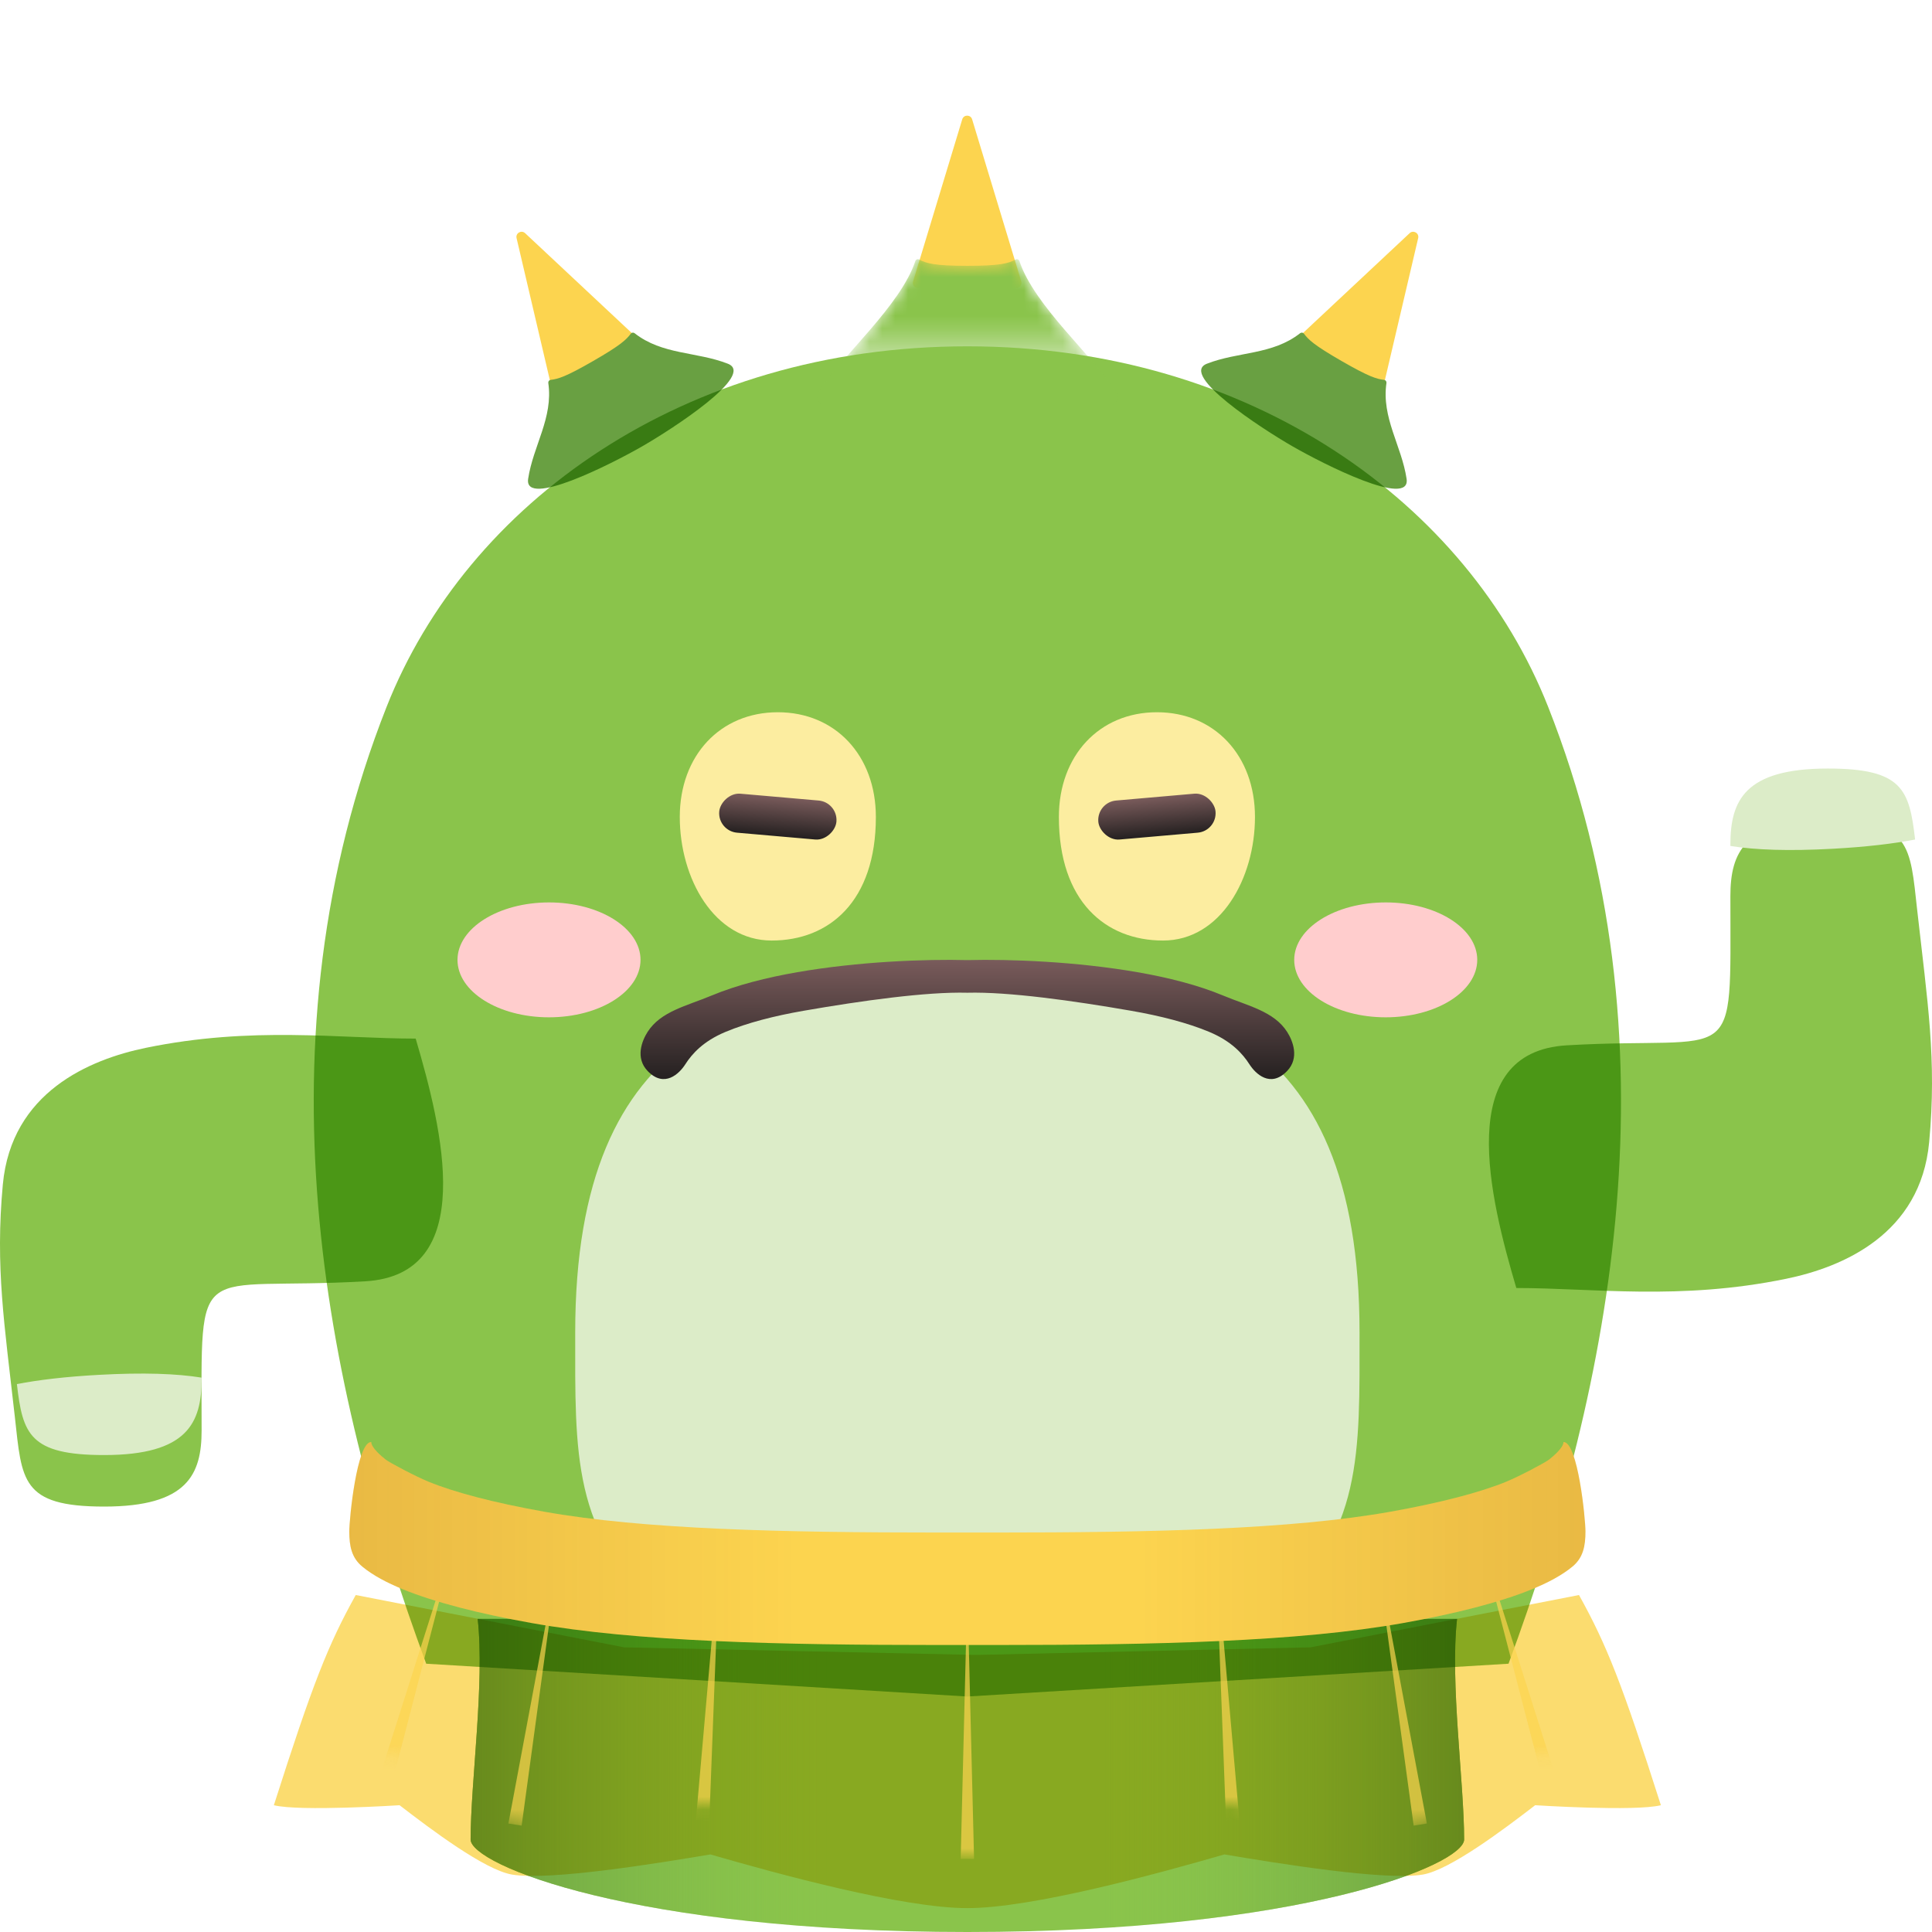 <svg width="150" height="150" viewBox="0 0 150 150" fill="none" xmlns="http://www.w3.org/2000/svg">
<g clip-path="url(#clip0_301_1352)">
<path d="M109.444 18.103C109.733 17.833 110.197 18.101 110.107 18.486L107.104 31.296C107.043 31.557 106.747 31.685 106.514 31.551L99.902 27.741C99.669 27.607 99.632 27.287 99.829 27.104L109.444 18.103Z" fill="#FCD44F"/>
<path d="M93.703 28.239C91.523 29.093 97.946 33.267 100.334 34.643C102.722 36.019 109.556 39.482 109.207 37.172C108.818 34.598 107.248 32.435 107.644 29.731C107.66 29.616 107.58 29.509 107.464 29.494C106.881 29.423 106.305 29.265 104.16 28.029C102.016 26.794 101.59 26.375 101.237 25.906C101.167 25.814 101.033 25.798 100.942 25.87C98.793 27.563 96.131 27.289 93.703 28.239Z" fill="#69A042"/>
<path d="M40.769 18.103C40.48 17.833 40.016 18.101 40.106 18.486L43.109 31.296C43.17 31.557 43.466 31.685 43.699 31.551L50.311 27.741C50.544 27.607 50.581 27.287 50.385 27.104L40.769 18.103Z" fill="#FCD44F"/>
<path d="M56.51 28.239C58.69 29.093 52.267 33.267 49.879 34.643C47.491 36.019 40.657 39.482 41.006 37.172C41.395 34.598 42.965 32.435 42.569 29.731C42.553 29.616 42.633 29.509 42.749 29.494C43.332 29.423 43.908 29.265 46.053 28.029C48.197 26.794 48.623 26.375 48.976 25.906C49.046 25.814 49.18 25.798 49.271 25.87C51.42 27.563 54.082 27.289 56.51 28.239Z" fill="#69A042"/>
<g filter="url(#filter0_i_301_1352)">
<path d="M134.347 65.576C134.347 79.335 135.084 76.381 121.647 77.159C112.838 77.668 115.66 89.001 117.727 96.001C123.712 96.001 130.409 96.986 138.675 95.285C143.052 94.385 149.115 91.837 149.78 84.677C150.378 78.233 149.654 73.84 148.849 66.644C148.296 61.7 148.381 59.669 141.912 59.669C135.442 59.669 134.347 62.175 134.347 65.576Z" fill="#8AC44B"/>
</g>
<path fill-rule="evenodd" clip-rule="evenodd" d="M148.688 65.18C146.976 65.51 144.881 65.755 142.33 65.896C138.869 66.087 136.279 65.993 134.347 65.68C134.347 65.645 134.347 65.611 134.347 65.576C134.347 62.175 135.442 59.669 141.912 59.669C147.701 59.669 148.242 61.295 148.688 65.18Z" fill="#DCECC8"/>
<g filter="url(#filter1_i_301_1352)">
<path d="M15.653 107.063C15.653 93.304 14.916 96.258 28.354 95.48C37.162 94.971 34.34 83.638 32.273 76.637C26.288 76.637 19.591 75.653 11.325 77.353C6.948 78.254 0.885 80.802 0.22 87.962C-0.378 94.406 0.346 98.799 1.151 105.995C1.704 110.939 1.619 112.97 8.088 112.97C14.558 112.97 15.653 110.464 15.653 107.063Z" fill="#8AC44B"/>
</g>
<path fill-rule="evenodd" clip-rule="evenodd" d="M1.312 107.459C3.024 107.129 5.119 106.884 7.67 106.743C11.131 106.552 13.721 106.646 15.653 106.959C15.653 106.994 15.653 107.028 15.653 107.063C15.653 110.464 14.558 112.97 8.088 112.97C2.299 112.97 1.758 111.344 1.312 107.459Z" fill="#DCECC8"/>
<path d="M113.675 142.818C113.675 144.764 101.069 150 75.106 150C49.144 150 36.538 144.764 36.538 142.818C36.538 138.398 37.64 130.664 37.089 125.691H113.124C112.573 130.664 113.675 138.398 113.675 142.818Z" fill="#8AC44B"/>
<g style="mix-blend-mode:multiply">
<path d="M113.675 142.818C113.675 144.764 101.069 150 75.106 150C49.144 150 36.538 144.764 36.538 142.818C36.538 138.398 37.64 130.664 37.089 125.691H113.124C112.573 130.664 113.675 138.398 113.675 142.818Z" fill="url(#paint0_linear_301_1352)"/>
</g>
<g style="mix-blend-mode:multiply">
<path d="M36.538 142.818C36.538 144.764 49.144 150 75.106 150C101.069 150 113.675 144.764 113.675 142.818C113.675 138.398 112.573 130.664 113.124 125.691H37.089C37.64 130.664 36.538 138.398 36.538 142.818Z" fill="url(#paint1_linear_301_1352)"/>
</g>
<g filter="url(#filter2_i_301_1352)">
<path d="M30.017 50.875C19.769 76.827 25.064 103.458 33.091 125.17L75.106 127.717L117.122 125.17C125.149 103.458 130.444 76.827 120.196 50.875C113.969 35.105 97.139 22.887 75.106 22.887C53.074 22.887 36.244 35.105 30.017 50.875Z" fill="#8AC44B"/>
</g>
<path d="M97.436 63.428C97.436 68.197 94.766 73.023 90.299 73.023C85.832 73.023 82.211 69.984 82.211 63.428C82.211 58.658 85.356 55.298 89.823 55.298C94.29 55.298 97.436 58.658 97.436 63.428Z" fill="#FCEDA0"/>
<rect x="85.141" y="62.285" width="9.135" height="3.039" rx="1.519" transform="rotate(-5 85.141 62.285)" fill="url(#paint2_linear_301_1352)"/>
<path d="M52.778 63.428C52.778 68.197 55.447 73.023 59.914 73.023C64.381 73.023 68.002 69.984 68.002 63.428C68.002 58.658 64.856 55.298 60.39 55.298C55.923 55.298 52.778 58.658 52.778 63.428Z" fill="#FCEDA0"/>
<rect width="9.135" height="3.039" rx="1.519" transform="matrix(-0.996 -0.087 -0.087 0.996 65.072 62.285)" fill="url(#paint3_linear_301_1352)"/>
<path d="M75.106 76.061C58.291 76.061 44.659 79.561 44.659 103.447C44.659 112.834 44.385 119.114 51.368 125.052C64.785 128.051 65.817 126.051 75.106 126.051C84.395 126.051 85.428 128.051 98.845 125.052C105.828 119.114 105.554 112.834 105.554 103.447C105.554 79.561 91.922 76.061 75.106 76.061Z" fill="#DCECC8"/>
<path d="M87.832 78.478C83.312 77.692 78.281 76.992 75.106 77.075C71.932 76.992 66.901 77.692 62.381 78.478C60.12 78.872 58.022 79.409 56.329 80.116C54.6 80.839 53.732 81.811 53.198 82.645C52.751 83.343 51.585 84.509 50.282 83.152C49.31 82.139 49.835 80.811 50.282 80.113C51.303 78.517 53.319 78.1 55.243 77.296C57.205 76.477 59.529 75.894 61.901 75.481C66.649 74.655 71.8 74.456 75.106 74.542C78.413 74.456 83.564 74.655 88.312 75.481C90.684 75.894 93.008 76.477 94.969 77.296C96.894 78.1 98.91 78.517 99.931 80.113C100.378 80.811 100.903 82.139 99.931 83.152C98.628 84.509 97.462 83.343 97.015 82.645C96.481 81.811 95.613 80.839 93.884 80.116C92.192 79.409 90.093 78.872 87.832 78.478Z" fill="url(#paint4_linear_301_1352)"/>
<g filter="url(#filter3_i_301_1352)">
<path d="M21.262 136.157C24.271 126.727 25.469 123.708 27.62 119.837L48.459 123.899L75.8 124.489L101.754 123.899L122.593 119.837C124.744 123.708 125.942 126.727 128.951 136.157C126.936 136.657 119.19 136.157 119.19 136.157C116.731 138.051 112.586 141.172 110.473 141.539C107.578 142.041 99.139 140.663 95.06 139.977C89.753 141.514 80.102 144.146 75.106 144.146C70.111 144.146 60.46 141.514 55.153 139.977C51.074 140.663 42.635 142.041 39.74 141.539C37.627 141.172 33.481 138.051 31.023 136.157C31.023 136.157 23.277 136.657 21.262 136.157Z" fill="#FBDC6F"/>
</g>
<mask id="mask0_301_1352" style="mask-type:alpha" maskUnits="userSpaceOnUse" x="21" y="119" width="108" height="26">
<path d="M21.262 136.157C24.271 126.727 25.469 123.708 27.62 119.837L48.459 123.899L75.8 124.489L101.754 123.899L122.593 119.837C124.744 123.708 125.942 126.727 128.951 136.157C126.936 136.657 119.19 136.157 119.19 136.157C116.731 138.051 112.586 141.172 110.473 141.539C107.578 142.041 99.139 140.663 95.06 139.977C89.753 141.514 80.102 144.146 75.106 144.146C70.111 144.146 60.46 141.514 55.153 139.977C51.074 140.663 42.635 142.041 39.74 141.539C37.627 141.172 33.481 138.051 31.023 136.157C31.023 136.157 23.277 136.657 21.262 136.157Z" fill="#FBDC6F"/>
</mask>
<g mask="url(#mask0_301_1352)">
<g style="mix-blend-mode:multiply" opacity="0.7">
<path d="M30.561 137.949L35.446 119.15L29.562 137.662L30.561 137.949Z" fill="#FCD44F"/>
</g>
<g style="mix-blend-mode:multiply" opacity="0.7">
<path d="M40.5 141.742L43.343 120.899L39.473 141.577L40.5 141.742Z" fill="#FCD44F"/>
</g>
<g style="mix-blend-mode:multiply" opacity="0.7">
<path d="M55.069 141.374L55.873 120.354L54.031 141.309L55.069 141.374Z" fill="#FCD44F"/>
</g>
<g style="mix-blend-mode:multiply" opacity="0.7">
<path d="M119.695 137.949L114.81 119.15L120.694 137.662L119.695 137.949Z" fill="#FCD44F"/>
</g>
<g style="mix-blend-mode:multiply" opacity="0.7">
<path d="M109.757 141.742L106.914 120.899L110.783 141.577L109.757 141.742Z" fill="#FCD44F"/>
</g>
<g style="mix-blend-mode:multiply" opacity="0.7">
<path d="M95.188 141.374L94.384 120.354L96.226 141.309L95.188 141.374Z" fill="#FCD44F"/>
</g>
<g style="mix-blend-mode:multiply" opacity="0.7">
<path d="M74.587 144.328L75.106 123.299L75.626 144.328H74.587Z" fill="#FCD44F"/>
</g>
</g>
<path d="M123.095 118.904C123.095 117.902 122.505 111.957 121.39 111.957C121.39 112.411 120.578 113.074 120.274 113.318C119.971 113.563 117.927 114.638 116.927 115.047C114.936 115.861 111.914 116.66 108.008 117.36C100.229 118.752 89.382 118.985 77.337 118.985H72.876C60.831 118.985 49.984 118.752 42.206 117.36C38.299 116.66 35.278 115.861 33.287 115.047C32.286 114.638 30.242 113.563 29.939 113.318C29.635 113.074 28.823 112.411 28.823 111.957C27.708 111.957 27.118 117.902 27.118 118.904C27.118 120.05 27.304 120.949 28.129 121.63C28.953 122.312 30.055 122.891 31.284 123.393C33.752 124.401 37.182 125.279 41.247 126.007C49.412 127.469 60.591 127.717 72.876 127.717H77.337C89.622 127.717 100.801 127.469 108.966 126.007C113.031 125.279 116.461 124.401 118.929 123.393C120.158 122.891 121.26 122.312 122.084 121.63C122.909 120.949 123.095 120.05 123.095 118.904Z" fill="#FCD44F"/>
<g opacity="0.2">
<path d="M27.118 118.904C27.118 117.902 27.708 111.957 28.823 111.957C28.823 112.411 29.635 113.074 29.939 113.318C30.242 113.563 32.286 114.638 33.287 115.047C35.278 115.861 38.299 116.66 42.206 117.36C49.984 118.752 60.831 118.985 72.876 118.985H77.337C89.382 118.985 100.229 118.752 108.008 117.36C111.914 116.66 114.936 115.861 116.927 115.047C117.927 114.638 119.971 113.563 120.274 113.318C120.578 113.074 121.39 112.411 121.39 111.957C122.505 111.957 123.095 117.902 123.095 118.904C123.095 120.05 122.909 120.949 122.084 121.63C121.26 122.312 120.158 122.891 118.929 123.393C116.461 124.401 113.031 125.279 108.966 126.007C100.801 127.469 89.622 127.717 77.337 127.717H72.876C60.591 127.717 49.412 127.469 41.247 126.007C37.182 125.279 33.752 124.401 31.284 123.393C30.056 122.891 28.953 122.312 28.129 121.63C27.304 120.949 27.118 120.05 27.118 118.904Z" fill="url(#paint5_linear_301_1352)" style="mix-blend-mode:multiply"/>
</g>
<g opacity="0.2">
<path d="M123.095 118.904C123.095 117.902 122.505 111.957 121.39 111.957C121.39 112.411 120.578 113.074 120.274 113.318C119.971 113.563 117.927 114.638 116.927 115.047C114.936 115.861 111.914 116.66 108.008 117.36C100.229 118.752 89.382 118.985 77.337 118.985H72.876C60.831 118.985 49.984 118.752 42.206 117.36C38.299 116.66 35.278 115.861 33.287 115.047C32.286 114.638 30.242 113.563 29.939 113.318C29.635 113.074 28.823 112.411 28.823 111.957C27.708 111.957 27.118 117.902 27.118 118.904C27.118 120.05 27.304 120.949 28.129 121.63C28.953 122.312 30.055 122.891 31.284 123.393C33.752 124.401 37.182 125.279 41.247 126.007C49.412 127.469 60.591 127.717 72.876 127.717H77.337C89.622 127.717 100.801 127.469 108.966 126.007C113.031 125.279 116.461 124.401 118.929 123.393C120.158 122.891 121.26 122.312 122.084 121.63C122.909 120.949 123.095 120.05 123.095 118.904Z" fill="url(#paint6_linear_301_1352)" style="mix-blend-mode:multiply"/>
</g>
<path d="M74.709 9.263C74.824 8.884 75.36 8.884 75.475 9.263L79.293 21.855C79.37 22.112 79.178 22.371 78.91 22.371H71.274C71.006 22.371 70.814 22.112 70.891 21.855L74.709 9.263Z" fill="#FCD44F"/>
<mask id="mask1_301_1352" style="mask-type:alpha" maskUnits="userSpaceOnUse" x="63" y="20" width="24" height="14">
<path d="M63.622 30.347C62.095 32.735 72.223 33.272 75.106 33.272C77.99 33.272 88.118 32.735 86.591 30.347C84.885 27.679 80.292 23.723 79.147 20.269C79.107 20.147 78.966 20.09 78.853 20.15C78.291 20.445 77.674 20.639 75.106 20.639C72.539 20.639 71.922 20.445 71.36 20.15C71.247 20.09 71.106 20.147 71.066 20.269C69.921 23.723 65.328 27.679 63.622 30.347Z" fill="url(#paint7_linear_301_1352)"/>
</mask>
<g mask="url(#mask1_301_1352)">
<path d="M63.622 30.347C62.095 32.735 72.223 33.272 75.106 33.272C77.99 33.272 88.118 32.735 86.591 30.347C84.885 27.679 80.292 23.723 79.147 20.269C79.107 20.147 78.966 20.09 78.853 20.15C78.291 20.445 77.674 20.639 75.106 20.639C72.539 20.639 71.922 20.445 71.36 20.15C71.247 20.09 71.106 20.147 71.066 20.269C69.921 23.723 65.328 27.679 63.622 30.347Z" fill="#8AC44B"/>
</g>
<ellipse rx="7.105" ry="4.46" transform="matrix(1 0 0.001 -1 42.625 74.524)" fill="#FFCDCD"/>
<ellipse rx="7.105" ry="4.46" transform="matrix(1 0 0.001 -1 107.588 74.524)" fill="#FFCDCD"/>
</g>
<defs>
<filter id="filter0_i_301_1352" x="115.598" y="59.669" width="34.402" height="40.616" filterUnits="userSpaceOnUse" color-interpolation-filters="sRGB">
<feFlood flood-opacity="0" result="BackgroundImageFix"/>
<feBlend mode="normal" in="SourceGraphic" in2="BackgroundImageFix" result="shape"/>
<feColorMatrix in="SourceAlpha" type="matrix" values="0 0 0 0 0 0 0 0 0 0 0 0 0 0 0 0 0 0 127 0" result="hardAlpha"/>
<feOffset dy="4"/>
<feGaussianBlur stdDeviation="7"/>
<feComposite in2="hardAlpha" operator="arithmetic" k2="-1" k3="1"/>
<feColorMatrix type="matrix" values="0 0 0 0 0 0 0 0 0 0.39 0 0 0 0 0.475 0 0 0 0.3 0"/>
<feBlend mode="multiply" in2="shape" result="effect1_innerShadow_301_1352"/>
</filter>
<filter id="filter1_i_301_1352" x="-1.33514e-05" y="76.354" width="34.402" height="40.616" filterUnits="userSpaceOnUse" color-interpolation-filters="sRGB">
<feFlood flood-opacity="0" result="BackgroundImageFix"/>
<feBlend mode="normal" in="SourceGraphic" in2="BackgroundImageFix" result="shape"/>
<feColorMatrix in="SourceAlpha" type="matrix" values="0 0 0 0 0 0 0 0 0 0 0 0 0 0 0 0 0 0 127 0" result="hardAlpha"/>
<feOffset dy="4"/>
<feGaussianBlur stdDeviation="7"/>
<feComposite in2="hardAlpha" operator="arithmetic" k2="-1" k3="1"/>
<feColorMatrix type="matrix" values="0 0 0 0 0 0 0 0 0 0.39 0 0 0 0 0.475 0 0 0 0.3 0"/>
<feBlend mode="multiply" in2="shape" result="effect1_innerShadow_301_1352"/>
</filter>
<filter id="filter2_i_301_1352" x="24.359" y="22.887" width="101.495" height="108.83" filterUnits="userSpaceOnUse" color-interpolation-filters="sRGB">
<feFlood flood-opacity="0" result="BackgroundImageFix"/>
<feBlend mode="normal" in="SourceGraphic" in2="BackgroundImageFix" result="shape"/>
<feColorMatrix in="SourceAlpha" type="matrix" values="0 0 0 0 0 0 0 0 0 0 0 0 0 0 0 0 0 0 127 0" result="hardAlpha"/>
<feOffset dy="4"/>
<feGaussianBlur stdDeviation="7"/>
<feComposite in2="hardAlpha" operator="arithmetic" k2="-1" k3="1"/>
<feColorMatrix type="matrix" values="0 0 0 0 0 0 0 0 0 0.39 0 0 0 0 0.475 0 0 0 0.3 0"/>
<feBlend mode="multiply" in2="shape" result="effect1_innerShadow_301_1352"/>
</filter>
<filter id="filter3_i_301_1352" x="21.262" y="119.837" width="107.689" height="28.309" filterUnits="userSpaceOnUse" color-interpolation-filters="sRGB">
<feFlood flood-opacity="0" result="BackgroundImageFix"/>
<feBlend mode="normal" in="SourceGraphic" in2="BackgroundImageFix" result="shape"/>
<feColorMatrix in="SourceAlpha" type="matrix" values="0 0 0 0 0 0 0 0 0 0 0 0 0 0 0 0 0 0 127 0" result="hardAlpha"/>
<feOffset dy="4"/>
<feGaussianBlur stdDeviation="4"/>
<feComposite in2="hardAlpha" operator="arithmetic" k2="-1" k3="1"/>
<feColorMatrix type="matrix" values="0 0 0 0 0.475 0 0 0 0 0.086 0 0 0 0 0 0 0 0 0.08 0"/>
<feBlend mode="multiply" in2="shape" result="effect1_innerShadow_301_1352"/>
</filter>
<linearGradient id="paint0_linear_301_1352" x1="36.538" y1="137.846" x2="75.106" y2="137.846" gradientUnits="userSpaceOnUse">
<stop stop-color="#69A042"/>
<stop offset="0.724" stop-color="#8AC44B" stop-opacity="0"/>
</linearGradient>
<linearGradient id="paint1_linear_301_1352" x1="113.675" y1="137.846" x2="75.106" y2="137.846" gradientUnits="userSpaceOnUse">
<stop stop-color="#69A042"/>
<stop offset="0.724" stop-color="#8AC44B" stop-opacity="0"/>
</linearGradient>
<linearGradient id="paint2_linear_301_1352" x1="89.763" y1="65.349" x2="89.766" y2="62.186" gradientUnits="userSpaceOnUse">
<stop stop-color="#242020"/>
<stop offset="1" stop-color="#7C5D5D"/>
</linearGradient>
<linearGradient id="paint3_linear_301_1352" x1="4.622" y1="3.063" x2="4.625" y2="-0.099" gradientUnits="userSpaceOnUse">
<stop stop-color="#242020"/>
<stop offset="1" stop-color="#7C5D5D"/>
</linearGradient>
<linearGradient id="paint4_linear_301_1352" x1="75.411" y1="83.855" x2="75.415" y2="74.222" gradientUnits="userSpaceOnUse">
<stop stop-color="#242020"/>
<stop offset="1" stop-color="#7C5D5D"/>
</linearGradient>
<linearGradient id="paint5_linear_301_1352" x1="123.095" y1="119.837" x2="75.107" y2="119.837" gradientUnits="userSpaceOnUse">
<stop stop-color="#791600"/>
<stop offset="0" stop-color="#791600" stop-opacity="0.7"/>
<stop offset="0.724" stop-color="#791600" stop-opacity="0"/>
</linearGradient>
<linearGradient id="paint6_linear_301_1352" x1="27.118" y1="119.837" x2="75.106" y2="119.837" gradientUnits="userSpaceOnUse">
<stop stop-color="#791600"/>
<stop offset="0" stop-color="#791600" stop-opacity="0.7"/>
<stop offset="0.724" stop-color="#791600" stop-opacity="0"/>
</linearGradient>
<linearGradient id="paint7_linear_301_1352" x1="75.106" y1="24.808" x2="75.106" y2="31.114" gradientUnits="userSpaceOnUse">
<stop/>
<stop offset="1" stop-opacity="0"/>
</linearGradient>
<clipPath id="clip0_301_1352">
<rect width="150" height="150" fill="white"/>
</clipPath>
</defs>
</svg>
